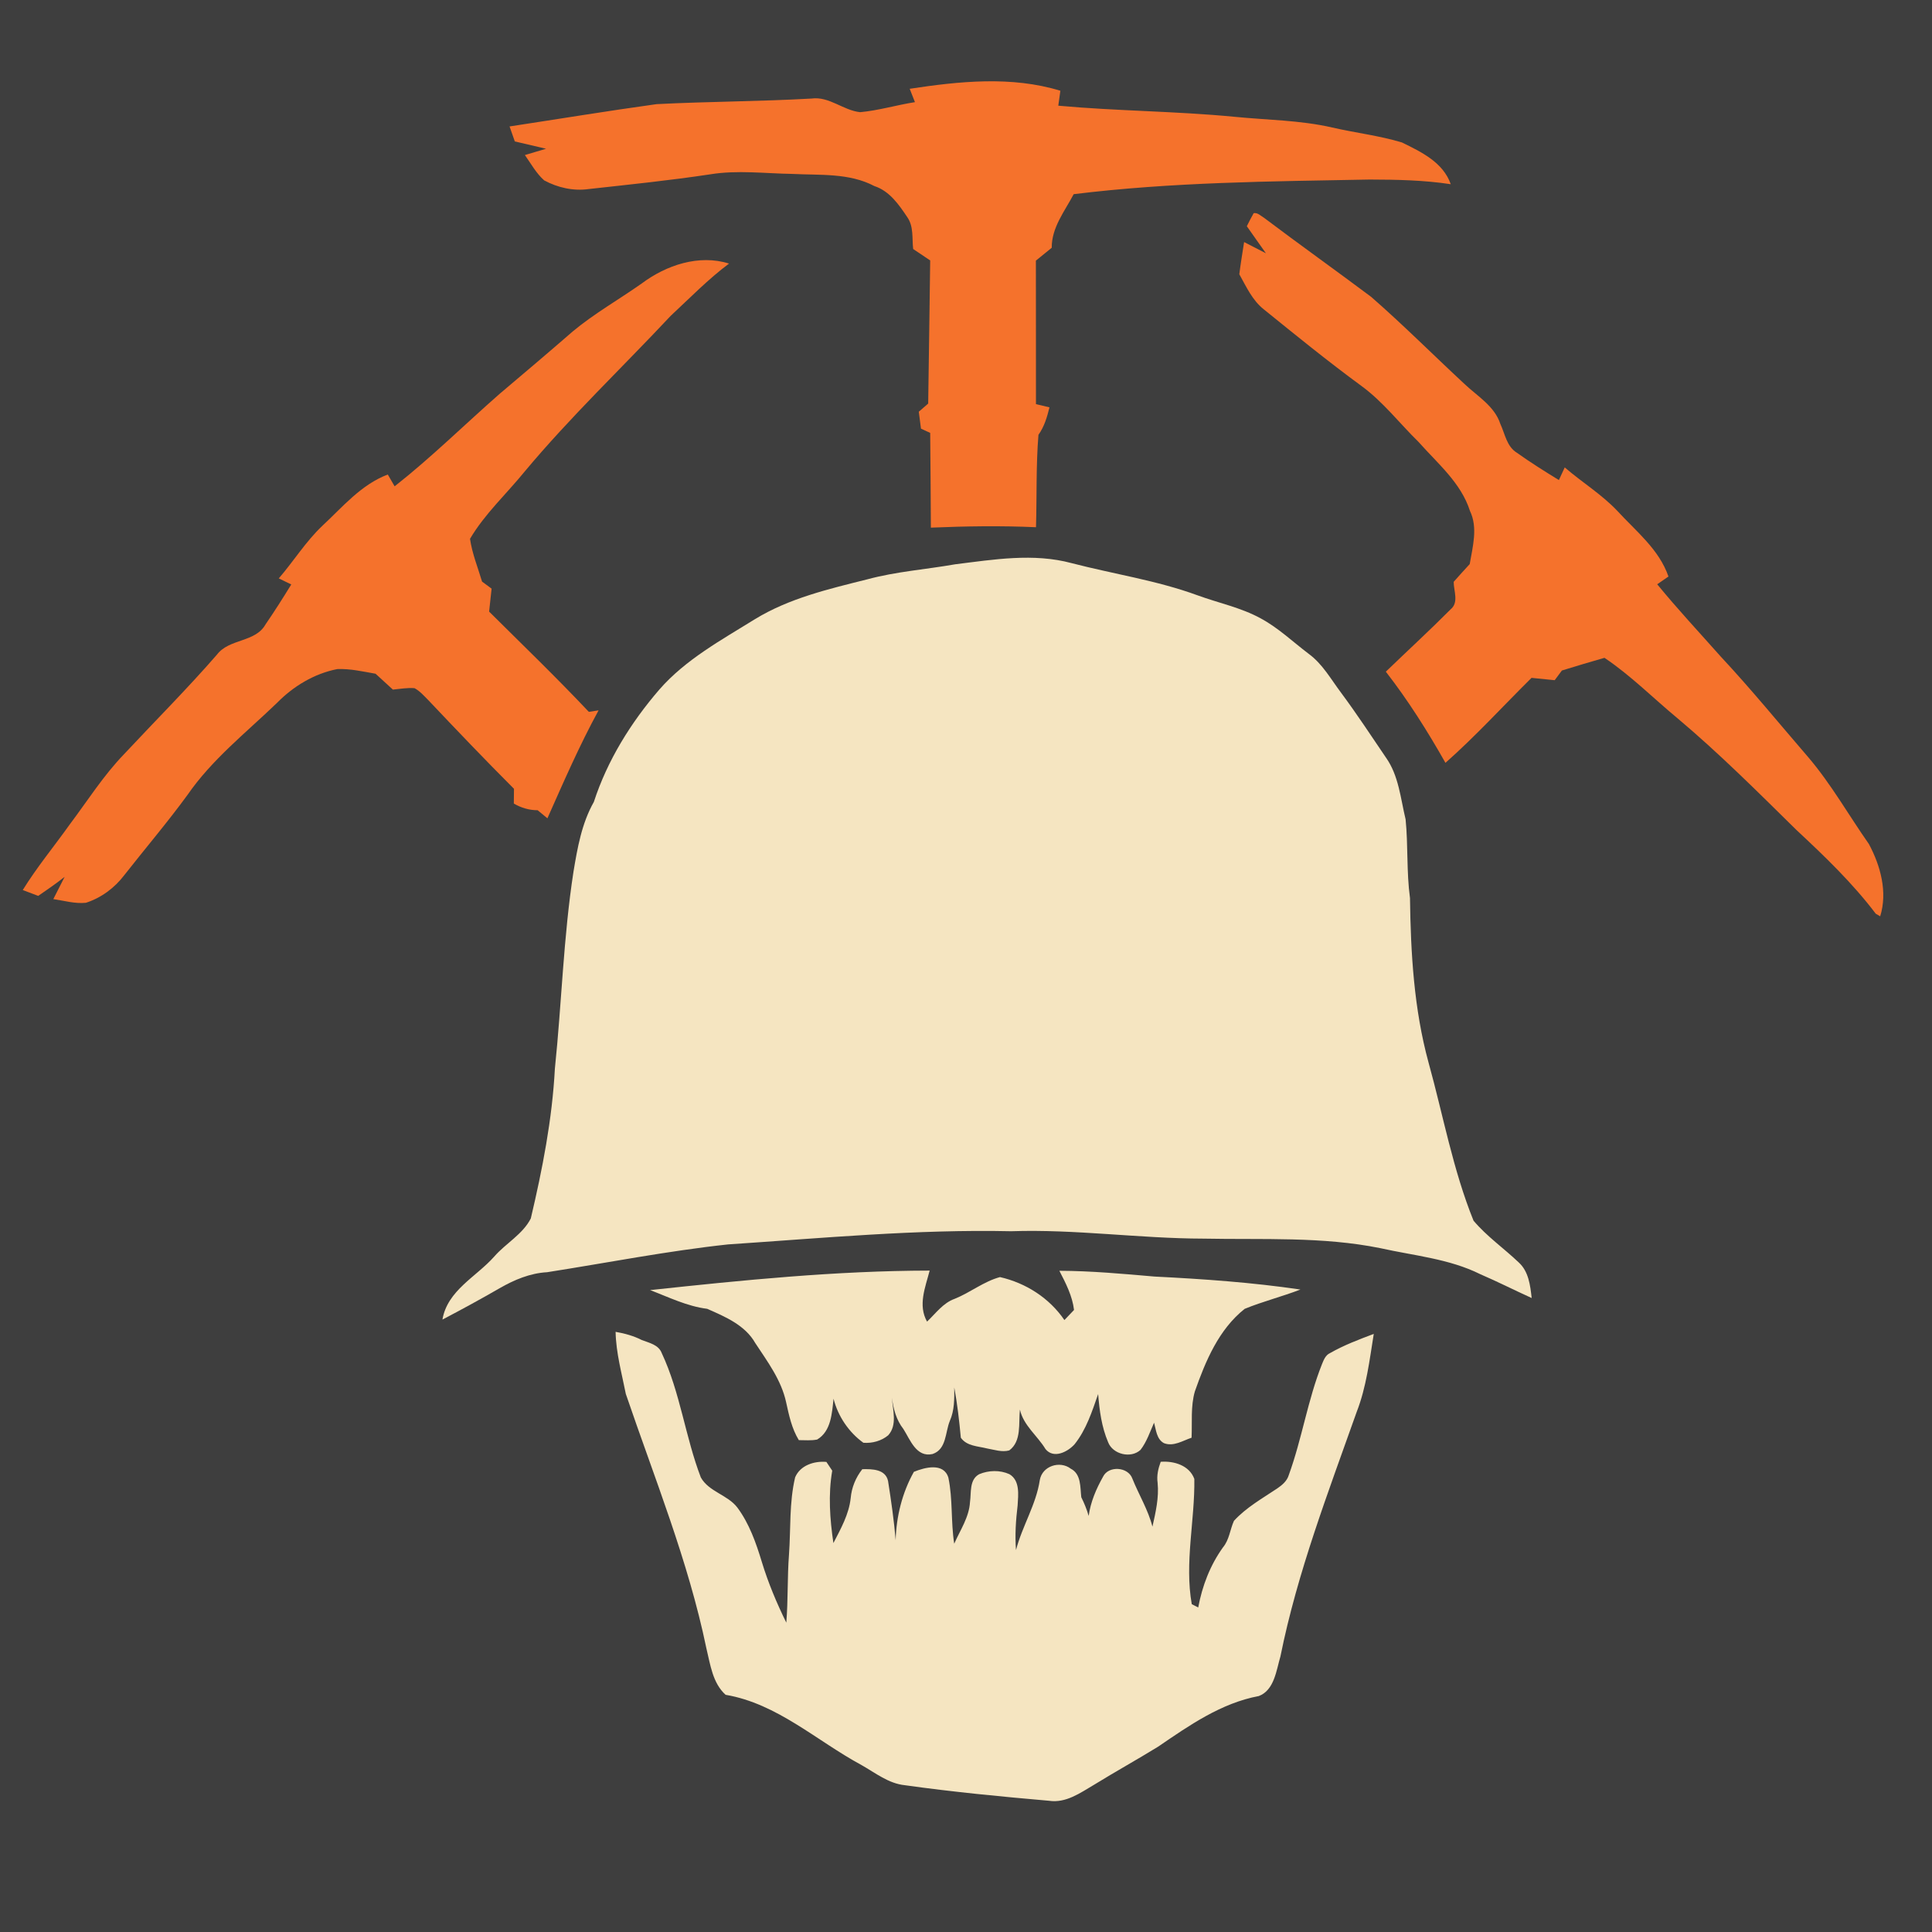 <?xml version="1.0" encoding="UTF-8" ?>
<!DOCTYPE svg PUBLIC "-//W3C//DTD SVG 1.1//EN" "http://www.w3.org/Graphics/SVG/1.1/DTD/svg11.dtd">
<svg width="512pt" height="512pt" viewBox="0 0 512 512" version="1.1" xmlns="http://www.w3.org/2000/svg">
<path fill="#3e3e3e" opacity="1.00" d=" M 0.00 0.00 L 512.00 0.00 L 512.00 512.00 L 0.00 512.00 L 0.00 0.00 Z" />
<path fill="#f5722c" opacity="1.00" d=" M 241.08 23.53 C 254.24 21.53 268.09 20.09 281.01 24.05 C 280.82 25.37 280.64 26.69 280.46 28.01 C 295.95 29.43 311.54 29.45 327.02 30.94 C 335.71 31.81 344.51 31.83 353.05 33.79 C 359.18 35.21 365.49 35.93 371.52 37.75 C 376.68 40.28 382.42 43.00 384.47 48.82 C 377.35 47.73 370.14 47.60 362.95 47.58 C 336.79 48.07 310.55 48.25 284.54 51.46 C 282.16 55.99 278.68 60.27 278.72 65.66 C 277.32 66.80 275.92 67.94 274.52 69.07 C 274.55 81.75 274.52 94.43 274.54 107.10 C 275.73 107.38 276.92 107.66 278.12 107.95 C 277.50 110.50 276.75 113.06 275.20 115.23 C 274.54 123.37 274.79 131.56 274.55 139.72 C 265.27 139.30 255.97 139.44 246.69 139.83 C 246.66 131.46 246.58 123.09 246.51 114.72 C 245.90 114.44 244.68 113.88 244.07 113.60 C 243.87 112.11 243.68 110.61 243.49 109.11 C 244.31 108.39 245.14 107.67 245.98 106.95 C 246.19 94.31 246.32 81.66 246.51 69.02 C 245.00 68.01 243.50 67.00 242.00 65.99 C 241.67 63.19 242.17 60.04 240.47 57.60 C 238.23 54.24 235.75 50.63 231.72 49.31 C 225.01 45.78 217.30 46.47 209.99 46.09 C 202.73 45.98 195.43 45.02 188.20 46.20 C 177.51 47.82 166.75 48.91 156.01 50.10 C 151.97 50.68 147.78 49.73 144.21 47.80 C 142.09 45.92 140.72 43.37 139.10 41.09 C 140.97 40.53 142.84 39.98 144.71 39.42 C 141.95 38.77 139.19 38.13 136.43 37.48 C 135.97 36.15 135.51 34.83 135.04 33.51 C 148.02 31.54 160.98 29.40 173.99 27.60 C 187.65 26.89 201.35 26.90 215.01 26.12 C 219.74 25.46 223.45 29.26 227.95 29.73 C 232.86 29.28 237.61 27.83 242.47 27.07 C 242.00 25.89 241.54 24.71 241.08 23.53 Z" />
<path fill="#f5722c" opacity="1.00" d=" M 332.24 56.49 C 333.34 56.30 334.17 57.26 335.05 57.77 C 344.42 64.84 353.99 71.65 363.38 78.68 C 371.88 86.10 379.85 94.10 388.12 101.77 C 391.55 105.02 396.07 107.62 397.61 112.35 C 398.84 114.98 399.29 118.33 401.97 119.97 C 405.58 122.55 409.34 124.90 413.12 127.22 C 413.51 126.38 414.28 124.71 414.67 123.87 C 419.23 127.81 424.44 130.99 428.61 135.39 C 433.58 140.81 439.67 145.58 442.16 152.78 C 441.16 153.46 440.16 154.15 439.18 154.84 C 444.55 161.41 450.35 167.61 455.98 173.96 C 464.05 182.60 471.52 191.77 479.24 200.71 C 485.31 207.84 489.92 216.04 495.28 223.68 C 498.36 229.44 500.27 236.40 498.27 242.83 C 497.97 242.66 497.38 242.31 497.09 242.14 C 490.93 234.00 483.51 226.88 476.06 219.94 C 465.80 209.84 455.61 199.65 444.59 190.38 C 438.12 185.03 432.19 179.02 425.20 174.33 C 421.43 175.41 417.67 176.53 413.92 177.69 C 413.28 178.54 412.64 179.40 412.01 180.26 C 409.96 180.06 407.91 179.85 405.87 179.64 C 398.28 187.16 391.06 195.08 383.06 202.16 C 378.32 193.78 373.17 185.61 367.26 178.00 C 372.98 172.48 378.84 167.10 384.45 161.46 C 386.66 159.64 385.24 156.59 385.24 154.19 C 386.64 152.61 388.06 151.04 389.49 149.49 C 390.27 144.87 391.70 139.87 389.56 135.41 C 387.17 127.92 380.96 122.81 375.93 117.12 C 370.87 112.17 366.51 106.44 360.74 102.24 C 351.92 95.77 343.43 88.87 334.93 81.99 C 331.88 79.59 330.28 75.98 328.43 72.68 C 328.79 69.83 329.26 66.99 329.70 64.15 C 331.63 65.13 333.56 66.12 335.48 67.12 C 333.76 64.75 332.13 62.32 330.42 59.95 C 330.99 58.78 331.60 57.63 332.24 56.49 Z" />
<path fill="#f5722c" opacity="1.00" d=" M 170.04 75.14 C 176.52 70.28 185.23 67.33 193.20 69.85 C 187.66 74.00 182.81 78.98 177.75 83.69 C 164.85 97.46 151.13 110.48 139.02 124.99 C 134.21 130.91 128.46 136.18 124.56 142.79 C 125.12 146.69 126.63 150.37 127.75 154.13 C 128.59 154.75 129.43 155.38 130.28 156.00 C 130.06 158.03 129.83 160.05 129.62 162.08 C 138.48 170.88 147.48 179.56 156.05 188.65 C 156.70 188.55 157.99 188.35 158.63 188.25 C 153.57 197.51 149.36 207.22 145.07 216.86 C 144.21 216.14 143.35 215.42 142.48 214.72 C 140.23 214.72 138.10 214.08 136.17 212.95 C 136.18 211.65 136.20 210.34 136.21 209.04 C 128.50 201.33 120.97 193.43 113.47 185.51 C 112.33 184.39 111.27 183.12 109.84 182.37 C 107.92 182.23 106.01 182.56 104.12 182.75 C 102.58 181.36 101.05 179.96 99.53 178.55 C 96.18 177.96 92.81 177.18 89.39 177.31 C 83.24 178.52 77.71 181.88 73.35 186.33 C 65.20 194.17 56.16 201.28 49.69 210.66 C 44.37 217.95 38.51 224.82 32.94 231.92 C 30.38 235.30 26.81 237.95 22.76 239.25 C 19.85 239.54 16.98 238.69 14.13 238.27 C 15.12 236.30 16.11 234.33 17.13 232.37 C 14.87 234.16 12.50 235.79 10.13 237.42 C 8.77 236.90 7.40 236.38 6.03 235.87 C 9.78 229.80 14.34 224.30 18.47 218.50 C 23.19 212.22 27.41 205.52 32.89 199.85 C 41.09 191.07 49.59 182.57 57.48 173.50 C 60.74 169.18 67.66 170.31 70.37 165.47 C 72.75 162.01 74.99 158.46 77.19 154.89 C 76.36 154.49 74.71 153.68 73.88 153.28 C 77.81 148.73 81.00 143.55 85.38 139.39 C 90.78 134.37 95.68 128.43 102.77 125.75 C 103.37 126.79 103.97 127.84 104.58 128.88 C 114.30 121.24 123.11 112.52 132.41 104.37 C 138.90 98.89 145.39 93.39 151.80 87.82 C 157.51 83.07 163.99 79.40 170.04 75.14 Z" />
<path fill="#f5e5c1" opacity="1.00" d=" M 253.16 149.54 C 263.36 148.28 273.88 146.51 284.00 149.24 C 295.12 152.13 306.57 153.81 317.40 157.78 C 322.95 159.81 328.84 161.00 334.07 163.86 C 338.74 166.37 342.59 170.07 346.79 173.25 C 350.49 175.95 352.72 180.02 355.42 183.61 C 359.57 189.20 363.39 195.02 367.30 200.78 C 370.69 205.56 371.16 211.60 372.50 217.14 C 373.19 224.06 372.72 231.06 373.66 237.99 C 373.86 252.62 374.70 267.40 378.58 281.59 C 382.46 295.58 385.04 309.99 390.50 323.49 C 394.01 327.66 398.54 330.80 402.46 334.54 C 405.11 336.93 405.54 340.65 405.91 343.99 C 401.36 341.93 396.90 339.66 392.30 337.68 C 384.05 333.57 374.71 332.77 365.82 330.78 C 350.38 327.65 334.59 328.57 318.95 328.25 C 301.93 328.22 285.01 325.71 267.98 326.29 C 242.91 325.74 217.94 328.12 192.96 329.78 C 176.87 331.51 160.97 334.65 144.99 337.15 C 140.49 337.39 136.27 339.17 132.41 341.39 C 127.42 344.27 122.36 347.03 117.25 349.70 C 118.58 341.93 126.20 338.40 130.97 333.01 C 134.03 329.49 138.53 327.12 140.67 322.90 C 143.75 309.86 146.34 296.60 147.05 283.20 C 148.86 265.81 149.31 248.29 151.98 231.00 C 153.04 224.64 154.16 218.19 157.38 212.51 C 160.96 201.50 167.20 191.47 174.74 182.73 C 181.72 174.74 191.16 169.62 200.05 164.10 C 209.14 158.53 219.63 156.09 229.85 153.53 C 237.48 151.46 245.40 150.91 253.16 149.54 Z" />
<path fill="#f5e5c1" opacity="1.00" d=" M 172.29 341.89 C 196.90 339.24 221.59 336.76 246.37 336.72 C 245.23 341.12 243.21 345.89 245.68 350.24 C 247.97 348.08 249.91 345.30 253.00 344.20 C 257.13 342.55 260.67 339.61 265.01 338.44 C 271.89 340.02 278.07 343.97 282.08 349.83 C 282.92 348.93 283.77 348.04 284.63 347.15 C 284.18 343.41 282.44 340.06 280.74 336.77 C 289.17 336.80 297.56 337.57 305.95 338.30 C 318.88 338.95 331.80 339.85 344.62 341.74 C 339.75 343.62 334.66 344.89 329.85 346.86 C 322.98 352.31 319.48 360.69 316.65 368.74 C 315.50 372.72 315.97 376.92 315.78 381.01 C 313.44 381.79 310.98 383.44 308.46 382.45 C 306.50 381.40 306.37 378.93 305.84 377.03 C 304.75 379.47 303.90 382.09 302.25 384.23 C 299.71 386.59 294.88 385.42 293.66 382.19 C 291.94 378.16 291.36 373.77 291.02 369.44 C 289.41 374.05 287.86 378.89 284.77 382.75 C 282.93 384.79 279.22 386.67 277.07 384.02 C 274.91 380.45 271.24 377.79 270.29 373.56 C 269.89 377.17 270.79 381.91 267.47 384.37 C 265.52 384.91 263.51 384.19 261.59 383.86 C 259.18 383.24 256.22 383.27 254.63 381.01 C 254.21 376.55 253.71 372.10 252.89 367.69 C 252.91 370.69 252.96 373.76 251.71 376.57 C 250.47 379.57 250.87 384.08 247.14 385.33 C 242.82 386.31 241.22 381.53 239.40 378.69 C 237.53 376.31 236.75 373.40 236.38 370.45 C 236.58 373.72 237.85 377.63 235.39 380.36 C 233.59 381.87 231.14 382.53 228.81 382.35 C 224.95 379.58 222.05 375.29 220.90 370.67 C 220.48 374.49 220.27 379.29 216.56 381.49 C 214.96 381.82 213.32 381.64 211.70 381.65 C 209.82 378.59 209.09 375.06 208.33 371.61 C 207.06 365.73 203.39 360.84 200.15 355.92 C 197.47 351.18 192.16 348.93 187.41 346.85 C 182.07 346.18 177.26 343.78 172.29 341.89 Z" />
<path fill="#f5e5c1" opacity="1.00" d=" M 163.14 352.95 C 165.54 353.37 167.91 354.01 170.10 355.13 C 172.06 355.89 174.53 356.36 175.37 358.59 C 180.29 369.07 181.60 380.78 185.73 391.54 C 187.85 395.34 192.82 396.12 195.41 399.52 C 198.57 403.78 200.35 408.85 201.88 413.89 C 203.57 419.44 205.82 424.81 208.38 430.02 C 208.87 424.02 208.63 417.98 209.09 411.98 C 209.58 405.16 209.13 398.20 210.72 391.50 C 212.08 388.31 215.77 387.14 219.00 387.42 C 219.39 388.00 220.16 389.16 220.55 389.74 C 219.45 396.11 219.93 402.58 220.86 408.93 C 222.81 405.15 224.97 401.34 225.44 397.03 C 225.69 394.20 226.77 391.57 228.52 389.35 C 231.09 389.30 234.64 389.30 235.34 392.46 C 236.16 397.67 236.92 402.91 237.36 408.17 C 237.52 401.88 239.11 395.53 242.19 390.05 C 245.09 388.86 250.09 387.54 251.33 391.59 C 252.53 397.32 251.96 403.30 252.88 409.10 C 254.45 405.50 256.83 402.09 257.06 398.05 C 257.43 395.52 256.83 392.15 259.49 390.68 C 262.01 389.62 264.99 389.54 267.50 390.67 C 270.36 392.37 269.85 396.12 269.68 398.95 C 269.21 402.88 268.94 406.83 269.25 410.79 C 270.89 404.43 274.58 398.77 275.56 392.22 C 276.20 388.50 280.87 387.00 283.77 389.22 C 286.56 390.66 286.24 394.14 286.55 396.78 C 287.34 398.37 288.02 400.02 288.51 401.74 C 289.01 398.05 290.50 394.58 292.31 391.36 C 293.75 388.34 298.98 388.70 300.09 391.85 C 301.80 396.12 304.26 400.09 305.41 404.58 C 306.26 400.76 307.17 396.89 306.78 392.96 C 306.50 391.04 306.94 389.17 307.60 387.39 C 311.10 387.12 315.19 388.33 316.51 391.93 C 316.67 402.97 313.88 414.11 315.83 425.12 C 316.26 425.34 317.12 425.78 317.54 426.00 C 318.60 420.29 320.70 414.81 324.10 410.07 C 325.79 408.05 325.96 405.35 327.01 403.04 C 330.26 399.49 334.51 397.11 338.47 394.46 C 339.79 393.56 341.09 392.47 341.55 390.88 C 345.05 381.26 346.55 371.03 350.34 361.51 C 350.80 360.39 351.27 359.13 352.46 358.59 C 356.13 356.49 360.11 354.99 364.06 353.50 C 362.94 360.46 362.11 367.58 359.53 374.19 C 351.99 395.49 343.81 416.70 339.34 438.92 C 338.24 442.62 337.72 447.91 333.60 449.47 C 323.65 451.32 315.14 457.26 306.94 462.87 C 301.34 466.32 295.57 469.51 289.96 472.97 C 286.30 475.12 282.48 477.91 277.97 477.22 C 265.23 476.11 252.47 474.88 239.80 473.10 C 235.46 472.66 231.98 469.83 228.31 467.76 C 216.43 461.36 206.01 451.47 192.29 449.14 C 188.83 446.01 188.24 441.08 187.19 436.79 C 182.40 413.65 173.44 391.71 165.85 369.41 C 164.78 363.97 163.25 358.53 163.14 352.95 Z" />
</svg>
